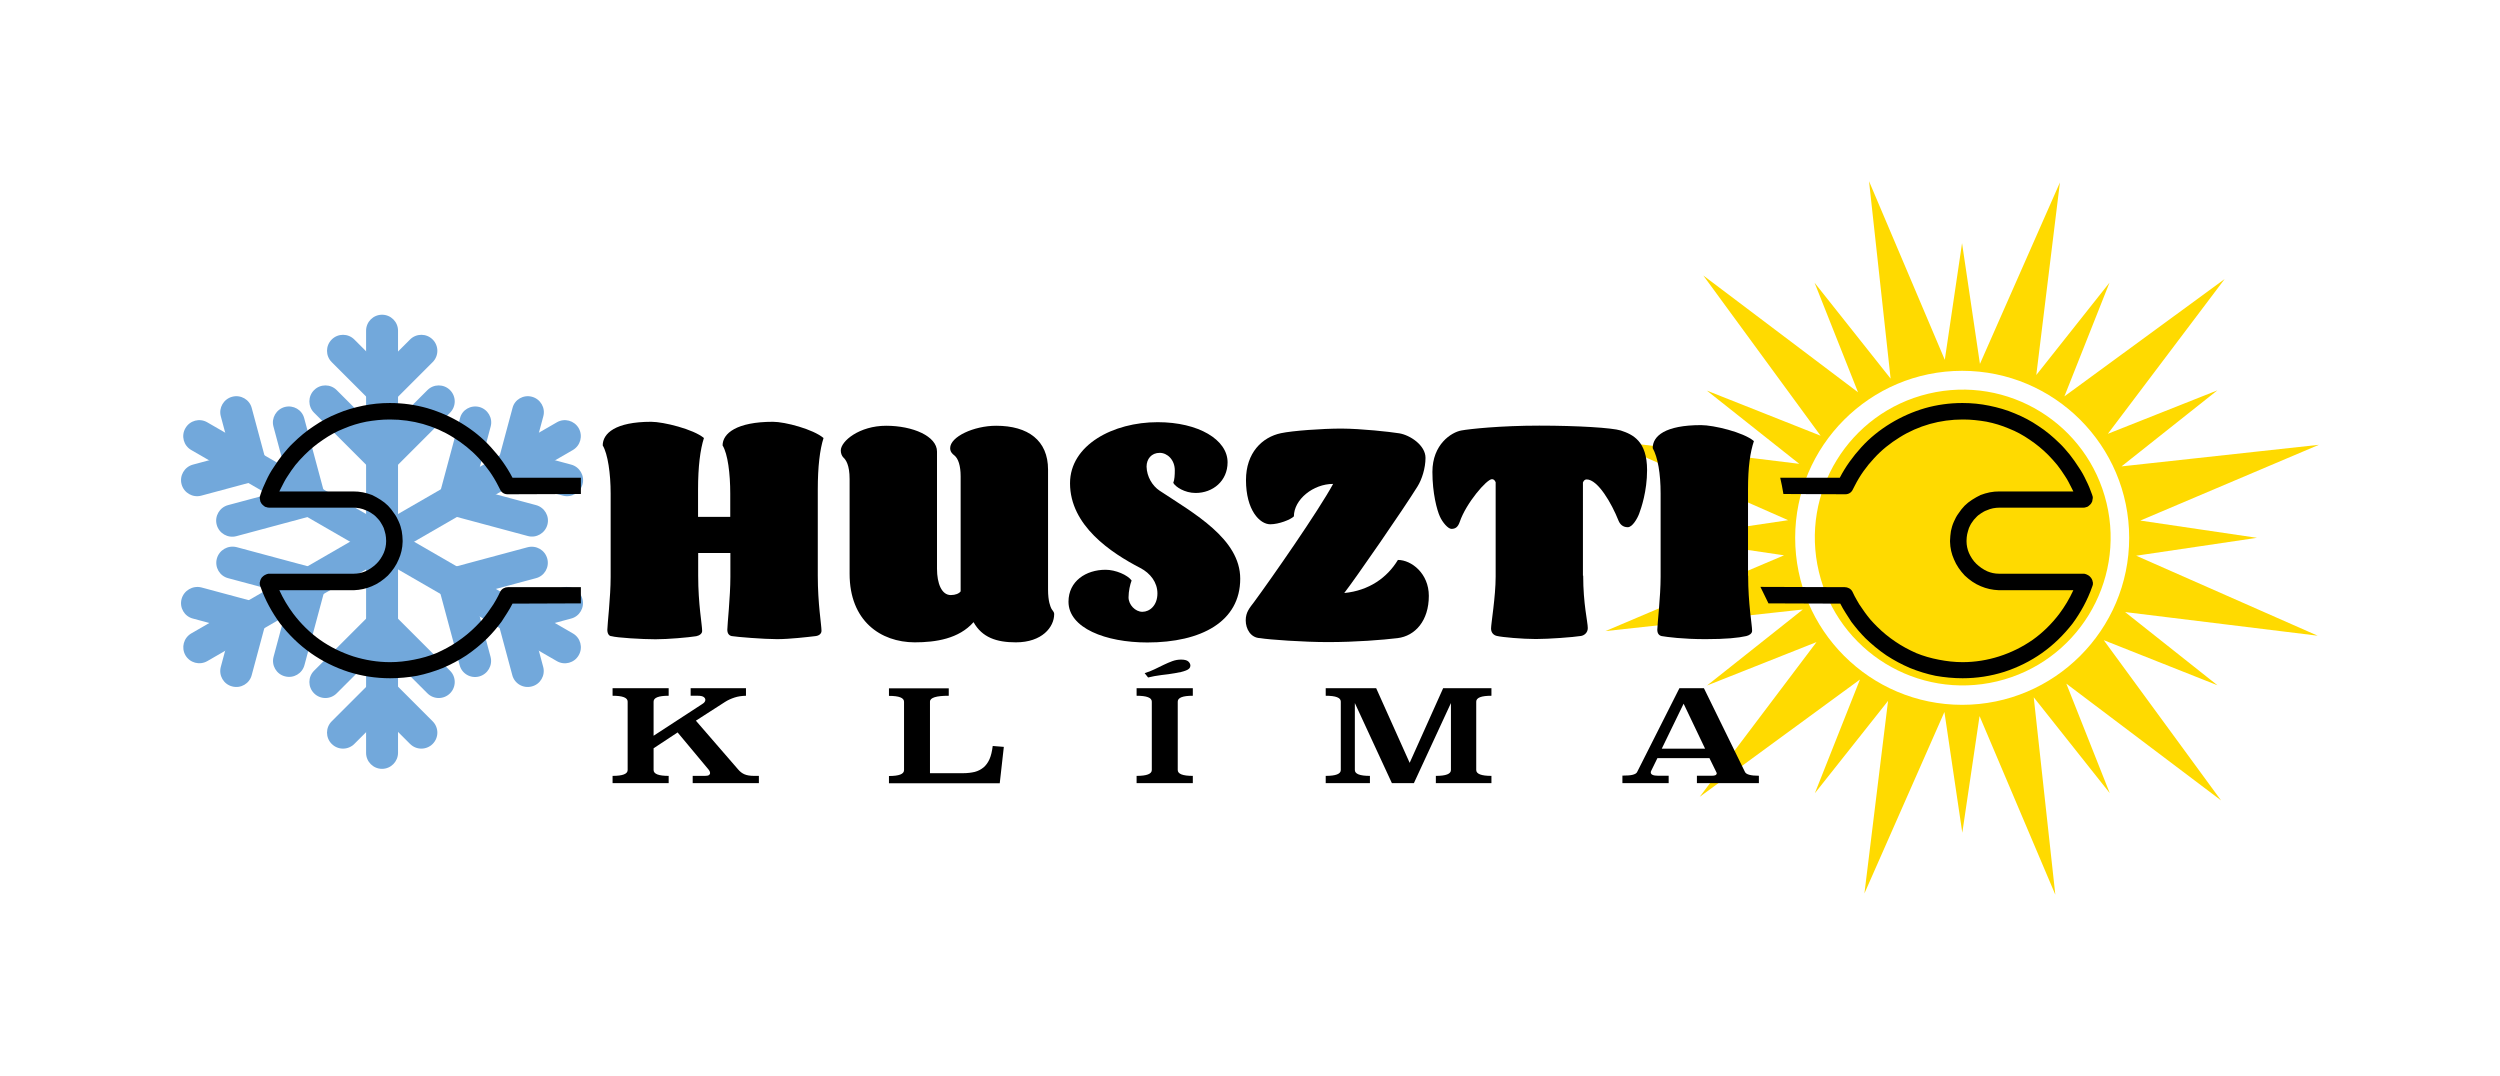 <?xml version="1.0" encoding="utf-8"?>
<!-- Generator: Adobe Illustrator 25.2.1, SVG Export Plug-In . SVG Version: 6.00 Build 0)  -->
<svg version="1.1" id="Layer_1" xmlns="http://www.w3.org/2000/svg" xmlns:xlink="http://www.w3.org/1999/xlink" x="0px" y="0px"
	 viewBox="0 0 195.65 84.19" style="enable-background:new 0 0 195.65 84.19;" xml:space="preserve">
<style type="text/css">
	.st0{fill:#FFDA00;}
	.st1{fill:#72A8DB;}
</style>
<g>
	
		<ellipse transform="matrix(0.973 -0.232 0.232 0.973 -5.575 36.739)" class="st0" cx="153.56" cy="42.09" rx="11.57" ry="11.57"/>
	<g>
		<path class="st0" d="M167.18,43.49l9.45-1.4l-9.13-1.35l13.98-5.93l-15.45,1.69l7.5-5.95l-8.57,3.4l9.14-12.11l-12.54,9.18
			l3.53-8.9l-5.73,7.23l1.85-15.07l-6.26,14.2l-1.4-9.45l-1.35,9.13l-5.93-13.98l1.69,15.45l-5.95-7.5l3.4,8.57l-12.11-9.14
			l9.18,12.54l-8.9-3.53l7.23,5.73l-15.07-1.85l14.2,6.26l-9.45,1.4l9.13,1.35l-13.98,5.93l15.45-1.69l-7.5,5.95l8.57-3.4
			l-9.14,12.11l12.54-9.18l-3.53,8.9l5.73-7.23l-1.85,15.07l6.26-14.2l1.4,9.45l1.35-9.13l5.93,13.98l-1.69-15.45l5.95,7.5
			l-3.4-8.57l12.11,9.14l-9.18-12.54l8.9,3.53l-7.23-5.73l15.07,1.85L167.18,43.49z M153.56,55.16c-7.21,0-13.07-5.86-13.07-13.07
			s5.86-13.07,13.07-13.07c7.21,0,13.07,5.86,13.07,13.07S160.76,55.16,153.56,55.16z"/>
	</g>
</g>
<g>
	<g>
		<path class="st1" d="M31.15,58.91V25.88c0-0.69-0.56-1.25-1.25-1.25s-1.25,0.56-1.25,1.25v33.04c0,0.69,0.56,1.25,1.25,1.25
			S31.15,59.6,31.15,58.91z"/>
		<g>
			<g>
				<path class="st1" d="M35.22,30.53c-0.49-0.49-1.28-0.49-1.77,0l-3.55,3.55l-3.55-3.55c-0.49-0.49-1.28-0.49-1.77,0
					c-0.49,0.49-0.49,1.28,0,1.77l4.39,4.39c0.26,0.26,0.6,0.38,0.93,0.36c0.34,0.01,0.68-0.11,0.93-0.36l4.39-4.39
					C35.71,31.81,35.71,31.02,35.22,30.53z"/>
				<path class="st1" d="M33.86,26.57c-0.49-0.49-1.28-0.49-1.77,0l-2.18,2.18l-2.18-2.18c-0.49-0.49-1.28-0.49-1.77,0
					c-0.49,0.49-0.49,1.28,0,1.77l3.02,3.02c0.26,0.26,0.6,0.38,0.93,0.36c0.34,0.01,0.68-0.11,0.93-0.36l3.02-3.02
					C34.35,27.85,34.35,27.06,33.86,26.57z"/>
			</g>
			<g>
				<path class="st1" d="M35.22,54.26c-0.49,0.49-1.28,0.49-1.77,0l-3.55-3.55l-3.55,3.55c-0.49,0.49-1.28,0.49-1.77,0
					c-0.49-0.49-0.49-1.28,0-1.77l4.39-4.39c0.26-0.26,0.6-0.38,0.93-0.36c0.34-0.01,0.68,0.11,0.93,0.36l4.39,4.39
					C35.71,52.97,35.71,53.77,35.22,54.26z"/>
				<path class="st1" d="M33.86,58.22c-0.49,0.49-1.28,0.49-1.77,0l-2.18-2.18l-2.18,2.18c-0.49,0.49-1.28,0.49-1.77,0
					c-0.49-0.49-0.49-1.28,0-1.77l3.02-3.02c0.26-0.26,0.6-0.38,0.93-0.36c0.34-0.01,0.68,0.11,0.93,0.36l3.02,3.02
					C34.35,56.94,34.35,57.73,33.86,58.22z"/>
			</g>
		</g>
	</g>
	<g>
		<path class="st1" d="M44.83,49.57L16.22,33.05c-0.6-0.35-1.37-0.14-1.71,0.46c-0.35,0.6-0.14,1.37,0.46,1.71l28.61,16.52
			c0.6,0.35,1.37,0.14,1.71-0.46C45.64,50.68,45.43,49.91,44.83,49.57z"/>
		<g>
			<g>
				<path class="st1" d="M22.29,31.85c-0.67,0.18-1.07,0.87-0.89,1.53l1.3,4.85l-4.85,1.3c-0.67,0.18-1.07,0.87-0.89,1.54
					c0.18,0.67,0.87,1.07,1.54,0.89l5.99-1.61c0.35-0.09,0.63-0.33,0.78-0.63c0.18-0.29,0.25-0.64,0.15-0.99l-1.61-5.99
					C23.64,32.07,22.96,31.68,22.29,31.85z"/>
				<path class="st1" d="M18.17,31.05c-0.67,0.18-1.07,0.87-0.89,1.53l0.8,2.98l-2.98,0.8c-0.67,0.18-1.07,0.87-0.89,1.54
					c0.18,0.67,0.87,1.07,1.54,0.89l4.13-1.11c0.35-0.09,0.63-0.33,0.78-0.63c0.18-0.29,0.25-0.64,0.15-0.99l-1.11-4.13
					C19.53,31.27,18.84,30.87,18.17,31.05z"/>
			</g>
			<g>
				<path class="st1" d="M42.83,43.72c0.18,0.67-0.22,1.36-0.89,1.53l-4.85,1.3l1.3,4.85c0.18,0.67-0.22,1.36-0.89,1.54
					c-0.67,0.18-1.36-0.22-1.53-0.89l-1.61-5.99c-0.09-0.35-0.03-0.71,0.15-0.99c0.16-0.3,0.43-0.53,0.78-0.63l5.99-1.61
					C41.97,42.65,42.65,43.05,42.83,43.72z"/>
				<path class="st1" d="M45.58,46.88c0.18,0.67-0.22,1.36-0.89,1.53l-2.98,0.8l0.8,2.98c0.18,0.67-0.22,1.36-0.89,1.53
					c-0.67,0.18-1.36-0.22-1.53-0.89l-1.11-4.13c-0.09-0.35-0.03-0.71,0.15-0.99c0.16-0.3,0.43-0.53,0.78-0.63l4.13-1.11
					C44.72,45.81,45.41,46.21,45.58,46.88z"/>
			</g>
		</g>
	</g>
	<g>
		<path class="st1" d="M43.58,33.05L14.97,49.57c-0.6,0.35-0.8,1.11-0.46,1.71c0.35,0.6,1.11,0.8,1.71,0.46l28.61-16.52
			c0.6-0.35,0.8-1.11,0.46-1.71C44.94,32.91,44.18,32.7,43.58,33.05z"/>
		<g>
			<g>
				<path class="st1" d="M16.97,43.72c-0.18,0.67,0.22,1.36,0.89,1.53l4.85,1.3l-1.3,4.85c-0.18,0.67,0.22,1.36,0.89,1.53
					c0.67,0.18,1.36-0.22,1.53-0.89l1.61-5.99c0.09-0.35,0.03-0.71-0.15-0.99c-0.16-0.3-0.43-0.53-0.78-0.63l-5.99-1.61
					C17.83,42.65,17.15,43.05,16.97,43.72z"/>
				<path class="st1" d="M14.21,46.88c-0.18,0.67,0.22,1.36,0.89,1.53l2.98,0.8l-0.8,2.98c-0.18,0.67,0.22,1.36,0.89,1.53
					c0.67,0.18,1.36-0.22,1.53-0.89l1.11-4.13c0.09-0.35,0.03-0.71-0.15-0.99c-0.16-0.3-0.43-0.53-0.78-0.63l-4.13-1.11
					C15.08,45.81,14.39,46.21,14.21,46.88z"/>
			</g>
			<g>
				<path class="st1" d="M37.51,31.85c0.67,0.18,1.07,0.87,0.89,1.53l-1.3,4.85l4.85,1.3c0.67,0.18,1.07,0.87,0.89,1.53
					c-0.18,0.67-0.87,1.07-1.53,0.89l-5.99-1.61c-0.35-0.09-0.63-0.33-0.78-0.63c-0.18-0.29-0.25-0.64-0.15-0.99l1.61-5.99
					C36.16,32.07,36.84,31.68,37.51,31.85z"/>
				<path class="st1" d="M41.63,31.05c0.67,0.18,1.07,0.87,0.89,1.53l-0.8,2.98l2.98,0.8c0.67,0.18,1.07,0.87,0.89,1.54
					c-0.18,0.67-0.87,1.07-1.53,0.89l-4.13-1.11c-0.35-0.09-0.63-0.33-0.78-0.63c-0.18-0.29-0.25-0.64-0.15-0.99l1.11-4.13
					C40.27,31.27,40.96,30.87,41.63,31.05z"/>
			</g>
		</g>
	</g>
</g>
<path d="M139.32,37.39h4.66c0.45-0.87,1.03-1.67,1.69-2.39c0.66-0.73,1.45-1.36,2.29-1.87c0.84-0.51,1.74-0.91,2.7-1.19
	c0.92-0.26,1.9-0.4,2.9-0.4c0.02,0,0.02,0,0.04,0l0,0l0,0c0.71,0,1.4,0.07,2.08,0.21c0.68,0.14,1.36,0.33,2.01,0.61l0,0l0,0
	c0.64,0.26,1.27,0.59,1.85,0.99c0.59,0.38,1.13,0.84,1.64,1.34c0.28,0.26,0.54,0.58,0.8,0.89c0.26,0.33,0.49,0.66,0.7,0.99
	c0.23,0.33,0.42,0.68,0.59,1.05c0.18,0.35,0.33,0.73,0.46,1.1c0.02,0.05,0.03,0.12,0.05,0.17c0,0.02,0,0.04,0,0.04
	c0,0.05,0,0.1-0.02,0.16l0,0l0,0c0,0.05-0.02,0.12-0.03,0.17c-0.02,0.05-0.05,0.1-0.09,0.16l-0.02,0.02l0,0
	c-0.02,0.04-0.07,0.07-0.1,0.1c-0.05,0.05-0.1,0.09-0.16,0.12c-0.04,0.02-0.07,0.03-0.12,0.03c-0.02,0.02-0.02,0.02-0.03,0.02l0,0
	c-0.05,0.02-0.12,0.02-0.19,0.02l0,0h-6.54c-0.17,0-0.35,0.02-0.51,0.05c-0.17,0.03-0.33,0.09-0.49,0.16
	c-0.16,0.05-0.3,0.14-0.44,0.23c-0.14,0.09-0.28,0.19-0.4,0.33c-0.12,0.12-0.23,0.24-0.31,0.38c-0.11,0.14-0.17,0.3-0.24,0.44
	c-0.05,0.16-0.1,0.31-0.14,0.49c-0.03,0.16-0.05,0.33-0.05,0.51c0,0.02,0,0.03,0,0.05c0,0.31,0.07,0.63,0.19,0.91
	c0.14,0.31,0.33,0.61,0.58,0.85c0.24,0.23,0.54,0.44,0.85,0.58c0.28,0.12,0.59,0.19,0.91,0.19c0.02,0,0.04,0,0.05,0
	c0.02,0,0.04,0,0.05,0h6.49l0,0l0,0l0,0c0.07,0,0.12,0,0.17,0.02c0.07,0.02,0.12,0.04,0.17,0.07c0.04,0.02,0.07,0.03,0.09,0.05
	c0.04,0.02,0.05,0.03,0.07,0.05c0.02,0.02,0.04,0.03,0.05,0.05c0.05,0.05,0.11,0.12,0.14,0.19c0,0.02,0.02,0.03,0.02,0.05
	c0,0.02,0.02,0.03,0.02,0.05c0.02,0.04,0.02,0.07,0.02,0.12c0.02,0,0.02,0.02,0.02,0.04c0,0.05,0,0.1,0,0.14
	c-0.02,0.05-0.02,0.12-0.05,0.17l0,0l0,0c-0.37,1.06-0.91,2.04-1.55,2.91c-0.68,0.87-1.48,1.66-2.39,2.3
	c-0.89,0.63-1.9,1.13-2.95,1.47c-1.05,0.33-2.13,0.5-3.26,0.5l0,0l0,0l0,0c-0.71,0-1.43-0.07-2.11-0.19c-0.68-0.14-1.36-0.35-2-0.61
	c-0.65-0.28-1.27-0.61-1.85-0.99c-0.59-0.4-1.13-0.85-1.64-1.34c-0.19-0.19-0.38-0.4-0.58-0.63c-0.17-0.21-0.35-0.42-0.52-0.65
	c-0.16-0.24-0.31-0.47-0.45-0.7c-0.16-0.25-0.3-0.49-0.42-0.73l-5.62-0.02l-0.63-1.29l6.26,0.02h0.33c0.24,0,0.49,0.12,0.61,0.35
	l0.17,0.35c0.12,0.23,0.25,0.44,0.37,0.65c0.14,0.21,0.28,0.42,0.42,0.61c0.14,0.19,0.28,0.38,0.45,0.58
	c0.16,0.17,0.31,0.35,0.51,0.54c0.45,0.45,0.94,0.85,1.45,1.19c0.51,0.35,1.06,0.64,1.62,0.89c0.56,0.23,1.15,0.4,1.78,0.52
	c0.61,0.12,1.22,0.19,1.85,0.19v-0.02l0,0v0.02c0.99,0,1.95-0.16,2.86-0.45c0.94-0.3,1.81-0.73,2.62-1.29
	c0.79-0.56,1.5-1.26,2.09-2.04c0.42-0.56,0.8-1.19,1.1-1.85h-5.72l0,0h-0.02l0,0c-0.04,0-0.07,0-0.1,0
	c-0.49-0.02-0.96-0.12-1.4-0.31c-0.47-0.19-0.89-0.49-1.26-0.84c-0.35-0.37-0.65-0.79-0.84-1.26c-0.19-0.42-0.3-0.89-0.31-1.38
	c0-0.04,0-0.05,0-0.09c0-0.24,0.04-0.51,0.07-0.75c0.05-0.24,0.12-0.49,0.23-0.73c0.1-0.23,0.21-0.45,0.37-0.66
	c0.14-0.21,0.3-0.42,0.47-0.59c0.17-0.17,0.37-0.33,0.59-0.47c0.21-0.14,0.44-0.26,0.66-0.37c0.24-0.09,0.47-0.16,0.72-0.21
	c0.24-0.05,0.5-0.07,0.77-0.07h5.77c-0.05-0.1-0.09-0.19-0.14-0.28c-0.16-0.31-0.31-0.63-0.51-0.92c-0.19-0.31-0.4-0.59-0.61-0.87
	c-0.21-0.26-0.45-0.52-0.71-0.79c-0.45-0.45-0.94-0.85-1.45-1.19c-0.51-0.35-1.05-0.65-1.62-0.87l0,0
	c-0.56-0.24-1.15-0.42-1.76-0.54c-0.59-0.1-1.19-0.17-1.8-0.17c-0.02,0-0.04,0-0.07,0c-0.87,0-1.74,0.12-2.56,0.35
	c-0.84,0.24-1.64,0.59-2.37,1.05c-0.73,0.45-1.41,0.99-2,1.64c-0.59,0.63-1.1,1.34-1.5,2.13l-0.17,0.33l0,0
	c-0.1,0.21-0.31,0.35-0.56,0.35h-0.38l-4.48-0.02C139.49,38.2,139.42,37.79,139.32,37.39L139.32,37.39z"/>
<path d="M45.46,37.39h-5.35c-0.45-0.87-1.03-1.67-1.69-2.39c-0.66-0.73-1.45-1.36-2.29-1.87c-0.84-0.51-1.74-0.91-2.7-1.19
	c-0.92-0.26-1.9-0.4-2.9-0.4c-0.02,0-0.02,0-0.03,0l0,0l0,0c-0.72,0-1.4,0.07-2.08,0.21c-0.68,0.14-1.36,0.33-2.01,0.61l0,0l0,0
	c-0.65,0.26-1.27,0.59-1.85,0.99c-0.59,0.38-1.13,0.84-1.64,1.34c-0.28,0.26-0.54,0.58-0.8,0.89c-0.26,0.33-0.49,0.66-0.7,0.99
	c-0.23,0.33-0.42,0.68-0.59,1.05c-0.17,0.35-0.33,0.73-0.45,1.1c-0.02,0.05-0.03,0.12-0.05,0.17c0,0.02,0,0.04,0,0.04
	c0,0.05,0,0.1,0.02,0.16l0,0l0,0c0,0.05,0.02,0.12,0.03,0.17c0.02,0.05,0.05,0.1,0.09,0.16l0.02,0.02l0,0
	c0.02,0.04,0.07,0.07,0.1,0.1c0.05,0.05,0.1,0.09,0.16,0.12c0.04,0.02,0.07,0.03,0.12,0.03c0,0.02,0.02,0.02,0.04,0.02l0,0
	c0.05,0.02,0.12,0.02,0.19,0.02l0,0h6.54c0.17,0,0.35,0.02,0.51,0.05c0.17,0.03,0.33,0.09,0.49,0.16c0.16,0.05,0.3,0.14,0.44,0.23
	c0.14,0.09,0.28,0.19,0.4,0.33c0.12,0.12,0.23,0.24,0.31,0.38c0.1,0.14,0.17,0.3,0.24,0.44c0.05,0.16,0.1,0.31,0.14,0.49
	c0.03,0.16,0.05,0.33,0.05,0.51c0,0.02,0,0.03,0,0.05c0,0.31-0.07,0.63-0.19,0.91c-0.14,0.31-0.33,0.61-0.58,0.85
	c-0.24,0.23-0.54,0.44-0.85,0.58c-0.28,0.12-0.59,0.19-0.91,0.19c-0.02,0-0.03,0-0.05,0c-0.02,0-0.04,0-0.05,0h-6.49l0,0l0,0l0,0
	c-0.07,0-0.12,0-0.17,0.02c-0.07,0.02-0.12,0.04-0.17,0.07c-0.04,0.02-0.07,0.03-0.09,0.05c-0.03,0.02-0.05,0.03-0.07,0.05
	c-0.02,0.02-0.04,0.03-0.05,0.05c-0.07,0.05-0.1,0.12-0.14,0.19c0,0.02-0.02,0.03-0.02,0.05c0,0.02-0.02,0.03-0.02,0.05
	c-0.02,0.04-0.02,0.07-0.02,0.12c-0.02,0-0.02,0.02-0.02,0.04c0,0.05,0,0.1,0,0.14c0.02,0.05,0.02,0.12,0.05,0.17l0,0l0,0
	c0.37,1.06,0.91,2.04,1.55,2.91c0.68,0.87,1.48,1.66,2.39,2.3c0.89,0.63,1.9,1.13,2.95,1.47c1.05,0.33,2.13,0.5,3.26,0.5l0,0l0,0
	l0,0c0.72,0,1.43-0.07,2.11-0.19c0.68-0.14,1.36-0.35,2.01-0.61c0.65-0.28,1.27-0.61,1.85-0.99c0.59-0.4,1.13-0.85,1.64-1.34
	c0.19-0.19,0.38-0.4,0.58-0.63c0.17-0.21,0.35-0.42,0.52-0.65c0.16-0.24,0.31-0.47,0.45-0.7c0.16-0.25,0.3-0.49,0.42-0.73l5.35-0.02
	v-1.27h-5.37h-0.33c-0.24,0-0.49,0.12-0.61,0.35l-0.17,0.35c-0.12,0.23-0.24,0.44-0.37,0.65c-0.14,0.21-0.28,0.42-0.42,0.61
	c-0.14,0.19-0.28,0.38-0.45,0.58c-0.16,0.17-0.31,0.35-0.51,0.54c-0.45,0.45-0.94,0.85-1.45,1.19c-0.51,0.35-1.06,0.64-1.62,0.89
	c-0.56,0.23-1.15,0.4-1.78,0.52c-0.61,0.12-1.22,0.19-1.85,0.19v-0.02l0,0v0.02c-0.99,0-1.95-0.16-2.88-0.45
	c-0.92-0.3-1.8-0.73-2.6-1.29c-0.79-0.56-1.5-1.26-2.09-2.04c-0.42-0.56-0.8-1.19-1.1-1.85h5.72l0,0h0.02l0,0c0.04,0,0.07,0,0.1,0
	c0.49-0.02,0.96-0.12,1.4-0.31c0.47-0.19,0.89-0.49,1.26-0.84c0.35-0.37,0.65-0.79,0.84-1.26c0.19-0.42,0.3-0.89,0.31-1.38
	c0-0.04,0-0.05,0-0.09c0-0.24-0.03-0.51-0.07-0.75c-0.05-0.24-0.12-0.49-0.23-0.73c-0.1-0.23-0.21-0.45-0.37-0.66
	c-0.14-0.21-0.3-0.42-0.47-0.59c-0.17-0.17-0.37-0.33-0.59-0.47c-0.21-0.14-0.44-0.26-0.66-0.37c-0.24-0.09-0.47-0.16-0.72-0.21
	c-0.24-0.05-0.51-0.07-0.77-0.07h-5.77c0.05-0.1,0.09-0.19,0.14-0.28c0.16-0.31,0.31-0.63,0.51-0.92c0.19-0.31,0.4-0.59,0.61-0.87
	c0.21-0.26,0.45-0.52,0.72-0.79c0.45-0.45,0.94-0.85,1.45-1.19c0.51-0.35,1.05-0.65,1.62-0.87l0,0c0.56-0.24,1.15-0.42,1.76-0.54
	c0.59-0.1,1.19-0.17,1.8-0.17c0.02,0,0.03,0,0.07,0c0.87,0,1.74,0.12,2.56,0.35c0.84,0.24,1.64,0.59,2.37,1.05
	c0.73,0.45,1.41,0.99,2.01,1.64c0.59,0.63,1.1,1.34,1.5,2.13l0.17,0.33l0,0c0.1,0.21,0.31,0.35,0.56,0.35h0.38l5.37-0.02V37.39z"/>
<g>
	<path d="M64,45.05c0,2.23,0.29,3.84,0.29,4.32c0,0.22-0.19,0.38-0.46,0.41c-0.6,0.07-2.02,0.24-3.02,0.24
		c-1.03,0-3.14-0.17-3.55-0.24c-0.22-0.05-0.34-0.22-0.34-0.5c0-0.38,0.24-2.57,0.24-4.13v-1.87h-2.52v1.78
		c0,2.23,0.31,3.84,0.31,4.32c0,0.22-0.22,0.36-0.46,0.41c-0.62,0.1-2.21,0.24-3.19,0.24c-1.06,0-3.02-0.12-3.43-0.24
		c-0.22,0-0.34-0.22-0.34-0.5c0-0.38,0.26-2.57,0.26-4.13v-6.53c0-1.56-0.22-3.1-0.62-3.77c0-0.94,0.98-1.85,3.79-1.85
		c0.96,0,3.31,0.58,4.13,1.27c-0.29,0.91-0.46,2.23-0.46,4.03v2.14h2.52v-1.82c0-1.56-0.19-3.1-0.6-3.77c0-0.94,1.1-1.85,3.94-1.85
		c0.96,0,3.14,0.58,3.96,1.27C64.16,35.19,64,36.51,64,38.31V45.05z"/>
	<path d="M66.49,44.91v-7.42c0-1.1-0.29-1.51-0.5-1.7c-0.1-0.1-0.19-0.31-0.19-0.53c0-0.74,1.46-1.94,3.55-1.94
		c2.09,0,3.98,0.82,3.98,2.02v9.17c0,1.15,0.36,2.06,1.08,2.06c0.36,0,0.65-0.12,0.77-0.29v-9c0-0.84-0.19-1.39-0.48-1.63
		c-0.19-0.14-0.34-0.31-0.34-0.58c0-0.89,1.85-1.75,3.6-1.75c2.5,0,4.06,1.15,4.06,3.43v9.39c0,0.94,0.19,1.34,0.26,1.49
		c0.07,0.14,0.22,0.24,0.22,0.43c0,1.01-0.94,2.21-3,2.21c-1.51,0-2.64-0.38-3.31-1.58c-1.15,1.3-2.95,1.58-4.61,1.58
		C68.92,50.26,66.49,48.6,66.49,44.91z"/>
	<path d="M90.75,38.4c2.69,1.78,6.31,3.77,6.31,6.89c0,3.36-3.05,4.99-7.27,4.99c-3.26,0-6.17-1.13-6.17-3.19
		c0-1.61,1.37-2.5,2.9-2.5c0.79,0,1.73,0.41,2.04,0.84c-0.12,0.31-0.24,0.84-0.24,1.32c0,0.58,0.53,1.13,1.08,1.13
		c0.58,0,1.18-0.5,1.18-1.44c0-0.86-0.55-1.58-1.34-1.99c-2.28-1.18-5.5-3.31-5.5-6.63c0-3,3.38-4.78,6.86-4.78
		c3.19,0,5.47,1.37,5.47,3.14c0,1.46-1.15,2.4-2.5,2.4c-0.86,0-1.58-0.48-1.75-0.79c0.1-0.24,0.12-0.62,0.12-0.98
		c0-0.82-0.58-1.37-1.18-1.37c-0.65,0-1.03,0.48-1.03,1.08C89.75,37.3,90.18,38.02,90.75,38.4z"/>
	<path d="M109.5,33.91c0.86,0.14,2.06,0.94,2.06,1.92c0,0.82-0.29,1.7-0.62,2.23c-1.1,1.78-4.87,7.23-5.74,8.35
		c1.94-0.19,3.36-1.2,4.2-2.59c1.06,0,2.42,1.06,2.42,2.81c0,1.94-1.06,3.14-2.45,3.31c-1.18,0.14-3.24,0.31-5.45,0.31
		c-1.87,0-4.61-0.19-5.3-0.31c-0.74-0.02-1.13-0.72-1.13-1.39c0-0.65,0.31-0.98,0.67-1.46c1.34-1.82,5.02-7.1,6.17-9.22
		c-1.56,0-3.07,1.22-3.07,2.54c-0.26,0.26-1.18,0.62-1.85,0.62c-0.82,0-1.9-1.1-1.9-3.46c0-2.14,1.27-3.36,2.74-3.67
		c0.89-0.19,3.22-0.36,4.73-0.36C106.57,33.55,108.73,33.79,109.5,33.91z"/>
	<path d="M123.9,45.05c0,2.23,0.36,3.62,0.36,4.1c0,0.38-0.29,0.58-0.53,0.62c-0.62,0.1-2.52,0.24-3.53,0.24
		c-1.06,0-2.64-0.14-3.05-0.24c-0.24-0.05-0.46-0.24-0.46-0.58c0-0.38,0.36-2.5,0.36-4.06v-7.39c-0.07-0.17-0.17-0.24-0.29-0.24
		c-0.41,0-2.02,1.87-2.52,3.34c-0.14,0.41-0.34,0.55-0.65,0.55c-0.26,0-0.7-0.5-0.91-0.98c-0.22-0.48-0.58-1.8-0.58-3.48
		c0-2.16,1.49-3.1,2.26-3.24c0.65-0.12,3.07-0.38,6.1-0.38s5.71,0.17,6.38,0.38c0.94,0.31,2.06,0.82,2.06,3.1
		c0,1.66-0.46,2.98-0.62,3.41c-0.14,0.38-0.53,1.06-0.89,1.06c-0.38,0-0.6-0.22-0.72-0.5c-0.55-1.39-1.63-3.24-2.5-3.24
		c-0.12,0-0.22,0.07-0.29,0.24V45.05z"/>
	<path d="M136.81,45.05c0,2.23,0.31,3.84,0.31,4.32c0,0.22-0.24,0.36-0.46,0.41c-0.62,0.14-1.58,0.24-3.19,0.24
		c-1.78,0-3.02-0.17-3.43-0.24c-0.22-0.05-0.34-0.22-0.34-0.5c0-0.38,0.26-2.57,0.26-4.13v-6.53c0-1.56-0.22-2.83-0.62-3.55
		c0-0.94,0.96-1.8,3.79-1.8c0.96,0,3.31,0.55,4.13,1.25c-0.29,0.89-0.46,1.99-0.46,3.79V45.05z"/>
</g>
<g>
	<path d="M58.37,54.45c-0.33,0.01-0.62,0.05-0.89,0.14c-0.27,0.09-0.52,0.2-0.75,0.35l-2.27,1.46l3.3,3.81
		c0.15,0.18,0.32,0.31,0.51,0.39s0.44,0.12,0.75,0.12h0.37v0.57h-5.18v-0.57h0.95c0.15,0,0.26-0.02,0.32-0.06s0.09-0.09,0.09-0.16
		c0-0.09-0.04-0.18-0.13-0.29l-2.41-2.89l-1.88,1.24v1.7c0,0.31,0.39,0.46,1.18,0.46v0.57h-4.39v-0.57c0.79,0,1.18-0.15,1.18-0.46
		v-5.35c0-0.31-0.39-0.46-1.18-0.46v-0.59h4.39v0.59c-0.79,0-1.18,0.15-1.18,0.46v2.67l3.82-2.49c0.15-0.09,0.23-0.2,0.23-0.32
		c0-0.09-0.05-0.17-0.14-0.23s-0.24-0.09-0.43-0.09h-0.58v-0.59h4.33V54.45z"/>
	<path d="M74.25,54.45c-0.98,0-1.47,0.15-1.47,0.46v5.6h2.6c0.34,0,0.64-0.04,0.9-0.1c0.27-0.07,0.49-0.19,0.69-0.35
		c0.19-0.16,0.35-0.38,0.47-0.65s0.2-0.62,0.25-1.03l0.87,0.07l-0.32,2.85h-8.67v-0.57c0.79,0,1.18-0.15,1.18-0.46v-5.35
		c0-0.31-0.39-0.46-1.18-0.46v-0.59h4.68V54.45z"/>
	<path d="M93.35,54.45c-0.79,0-1.18,0.15-1.18,0.46v5.35c0,0.31,0.39,0.46,1.18,0.46v0.57h-4.4v-0.57c0.79,0,1.19-0.15,1.19-0.46
		v-5.35c0-0.31-0.4-0.46-1.19-0.46v-0.59h4.4V54.45z M89.58,52.68c0.27-0.08,0.52-0.18,0.77-0.3c0.25-0.12,0.49-0.24,0.72-0.35
		c0.23-0.11,0.46-0.21,0.68-0.29s0.45-0.12,0.68-0.12c0.27,0,0.45,0.05,0.56,0.14c0.11,0.1,0.17,0.21,0.17,0.33
		c0,0.17-0.11,0.29-0.34,0.38c-0.23,0.09-0.51,0.16-0.85,0.21c-0.34,0.06-0.7,0.11-1.08,0.15c-0.38,0.05-0.73,0.11-1.04,0.19
		L89.58,52.68z"/>
	<path d="M116.72,54.45c-0.79,0-1.19,0.15-1.19,0.46v5.35c0,0.31,0.4,0.46,1.19,0.46v0.57h-4.35v-0.57c0.79,0,1.18-0.15,1.18-0.46
		v-5.24l-2.9,6.27h-1.72l-2.9-6.27v5.24c0,0.31,0.39,0.46,1.18,0.46v0.57h-3.46v-0.57c0.79,0,1.18-0.15,1.18-0.46v-5.35
		c0-0.31-0.39-0.46-1.18-0.46v-0.59h3.95l2.62,5.84l2.62-5.84h3.78V54.45z"/>
	<path d="M136.56,60.41c0.09,0.2,0.45,0.3,1.09,0.3v0.58h-4.85v-0.58h1.17c0.26,0,0.38-0.06,0.38-0.19c0-0.02-0.01-0.06-0.04-0.11
		l-0.53-1.08h-4.07l-0.49,1c-0.02,0.04-0.03,0.08-0.03,0.12c0,0.17,0.19,0.26,0.58,0.26h0.82v0.58h-3.62V60.7
		c0.37,0,0.64-0.02,0.82-0.07s0.29-0.12,0.33-0.21l3.31-6.56h1.92L136.56,60.41z M130.05,58.59h3.39l-1.68-3.52L130.05,58.59z"/>
</g>
</svg>
